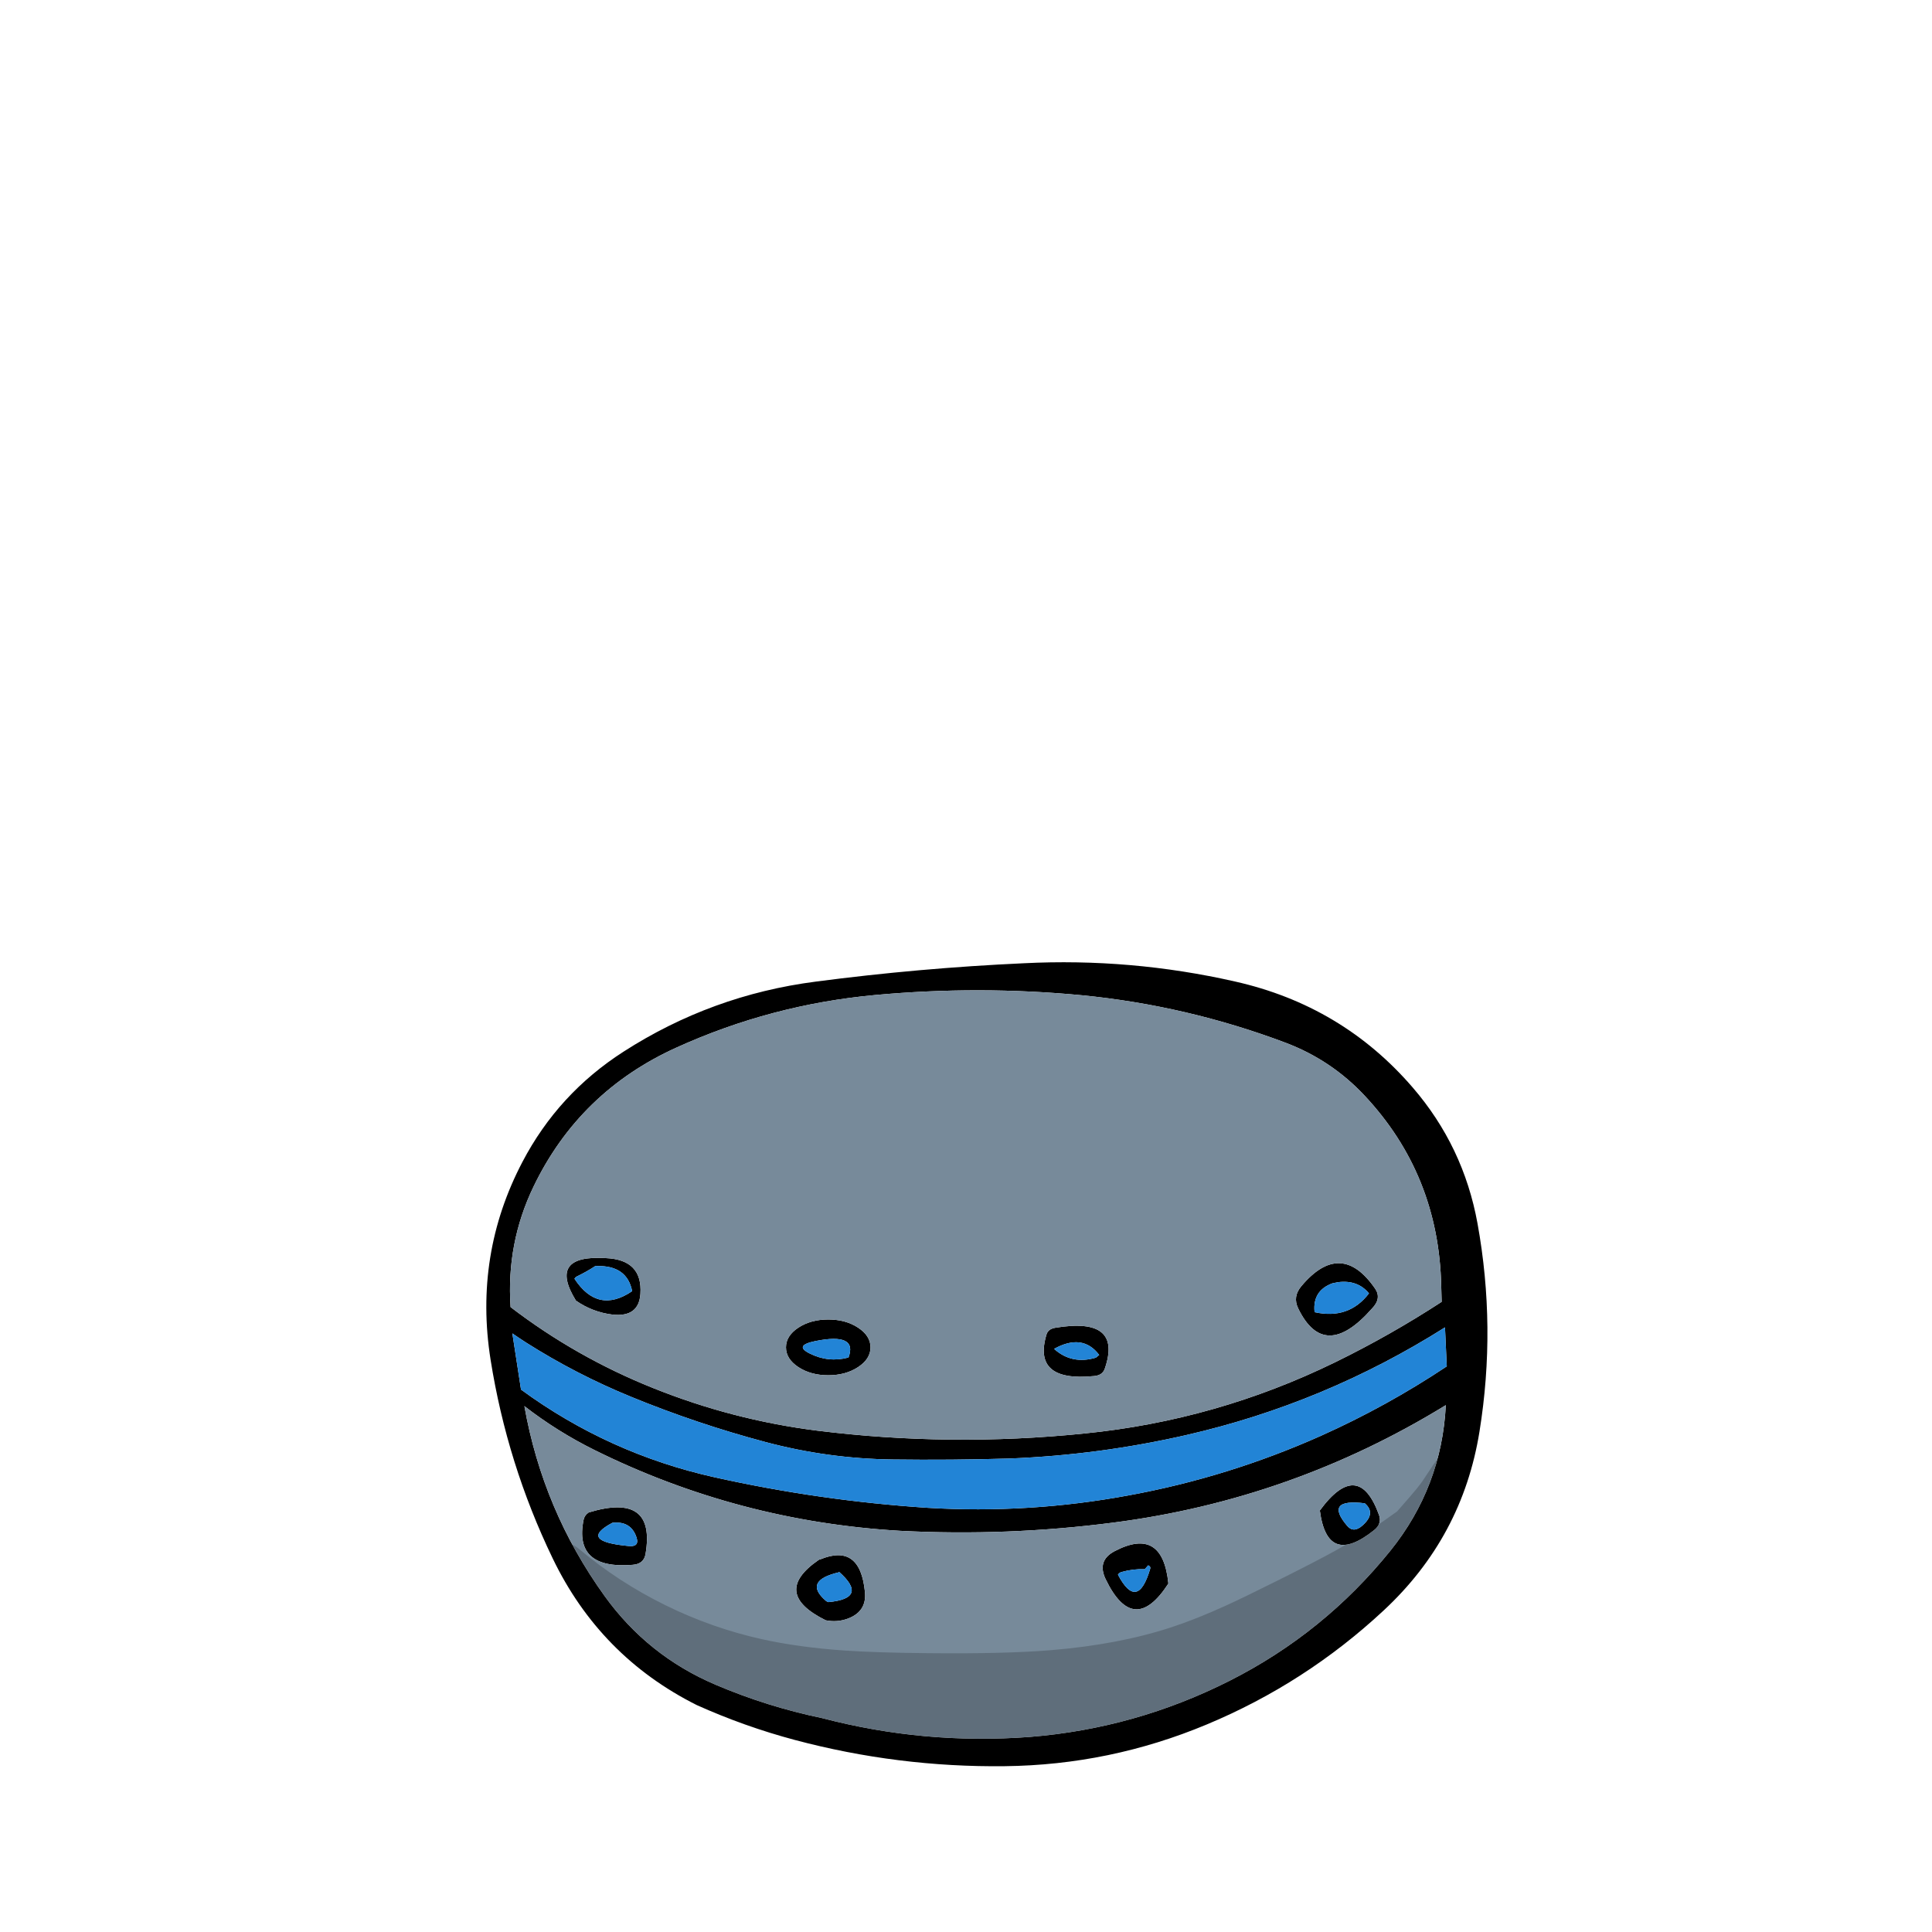 
<svg xmlns="http://www.w3.org/2000/svg" version="1.1" xmlns:xlink="http://www.w3.org/1999/xlink" preserveAspectRatio="none" x="0px" y="0px" width="2000px" height="2000px" viewBox="0 0 2000 2000">
<defs>
<filter id="Filter_1" x="-20.63%" y="-39.54%" width="141.261%" height="179.08%" color-interpolation-filters="sRGB">
<feFlood flood-color="#2284D6" flood-opacity="1" in="SourceGraphic" result="result1"/>

<feGaussianBlur in="SourceGraphic" stdDeviation="33.333,33.333" result="result2"/>

<feComposite in2="result2" in="result1" operator="in" result="result3"/>

<feComposite in2="result3" in="SourceGraphic" operator="over" result="result4"/>
</filter>

<g id="Layer2_0_FILL">
<path fill="#000000" stroke="none" d="
M 1531.55 1482
Q 1549 1373.85 1529.5 1266.45 1515 1186.7 1462.4 1125.75 1389.35 1040.95 1278.25 1016 1170.65 991.6 1059.9 997.15 951.7 1002.1 844.55 1016.15 736.55 1030.1 645.45 1088.7 577.85 1132.1 540.8 1202.85 490.6 1298.65 507.85 1407.6 524.95 1515.3 572.1 1613.15 621.05 1714.8 721.2 1765.05 770.6 1787.25 822.65 1801.15 929.6 1829.65 1040.2 1828.35 1148.9 1827.1 1249.15 1785.2 1351.3 1742.6 1432.4 1667.1 1513.95 1591.25 1531.55 1482
M 1330.85 1079.45
Q 1378.15 1097.35 1412.5 1134.05 1489.4 1216 1491.95 1331.25
L 1492.4 1347.65
Q 1439.45 1382.15 1382.55 1410 1259.1 1470.35 1122.45 1483.95 983.65 1498.1 845.95 1481 758.05 1469.9 675.7 1436.75 596.1 1404.8 528.55 1353.1 524.05 1287 552.35 1228.3 599.8 1129.95 700.25 1084.45 798.15 1040 905.85 1030.05 1013.55 1020.15 1120.05 1030.3 1228.8 1041 1330.85 1079.45
M 542.85 1455.6
Q 576.85 1481.95 615.5 1501.1 764.55 1574.95 931.9 1584.7 1042.7 1590.4 1152.5 1576.2 1337.6 1552.3 1496.7 1454.6 1492.4 1539.45 1439.3 1605.35 1370.65 1690.45 1273.05 1739.85 1175.4 1789.25 1066.15 1798.05 957.05 1806.3 851.1 1778.6 794.2 1766.8 740.8 1744.05 670.45 1714.1 625.85 1652.15 562.05 1563.6 542.85 1455.6
M 1497.7 1414.45
Q 1435.45 1455.9 1367.3 1486.4 1271.5 1529.15 1168.2 1548.05 1065.15 1567.15 960.45 1560.9 848.9 1553.6 739.8 1529.3 630.05 1504.85 539.35 1438.5
L 530.4 1380.35
Q 537.45 1385.2 544.65 1389.85 596.35 1422.65 653.15 1445.9 721.4 1473.9 792.5 1492.8 857.05 1510 923.95 1510.85 984.65 1511.65 1045.4 1509.85 1138 1506.15 1228.1 1485.55 1371.35 1452.75 1495.85 1374.1
L 1497.7 1414.45
M 609.4 1565.7
Q 605.1 1568.6 604.15 1573.2 593.7 1624.85 654.9 1619.9 666.5 1619.05 668.25 1608.75 679.25 1544.45 609.4 1565.7
M 658.05 1589.2
Q 663.5 1601.85 650.4 1600.4 598.2 1595.45 633.9 1576.4 651.75 1574.35 658.05 1589.2
M 1153.9 1605.75
Q 1135.3 1615.5 1144.55 1634.75 1173.55 1694.85 1209.5 1639.3 1203.55 1579.75 1153.9 1605.75
M 1185.1 1624.4
L 1188.6 1620.4
Q 1191.35 1621.7 1190.75 1623.75 1177.6 1668.6 1157.3 1630.1 1158.65 1627.95 1161 1627.35 1172.8 1624 1185.1 1624.4
M 849.05 1614.3
Q 848.1 1614.35 847.45 1614.85 797.75 1649.1 854.75 1677.3 866.45 1679.7 877.65 1675.6 897.3 1668.25 895.4 1648.25 890.5 1597.05 849.05 1614.3
M 868.4 1627.65
L 868.5 1627.1
Q 899.55 1654.55 857.55 1658.5 855.9 1658 854.75 1657 831.15 1636.4 868.4 1627.65
M 1427.6 1568.4
Q 1406.25 1509.3 1366.3 1563.65 1373.95 1622.65 1422.4 1584.05 1430.8 1577.35 1427.6 1568.4
M 1394.65 1579.6
Q 1370.3 1551 1412.8 1556.2 1424.75 1566.4 1410.6 1579.05 1401.3 1587.4 1394.65 1579.6
M 1092.5 1374.5
Q 1085.1 1375.7 1083.4 1381.25 1068.25 1430.9 1132.5 1424.5 1141.3 1423.75 1143.65 1416.9 1162.35 1362.85 1092.5 1374.5
M 1137.9 1402.65
L 1134.45 1405.45
Q 1109.5 1412.85 1091.2 1396.35 1120.75 1379.95 1137.9 1402.65
M 888.3 1374.4
Q 875.5 1365.95 857.4 1365.95 839.3 1365.95 826.45 1374.4 813.65 1382.85 813.65 1394.8 813.65 1406.75 826.45 1415.2 839.3 1423.65 857.4 1423.65 875.5 1423.65 888.3 1415.2 901.15 1406.75 901.15 1394.8 901.15 1382.85 888.3 1374.4
M 838.05 1401.05
Q 821.7 1392.9 843.7 1388.35 888.15 1379.25 878.35 1405.3 857.5 1410.85 838.05 1401.05
M 627.15 1302.4
Q 566.75 1298.65 596.2 1346.4 613.3 1358.35 634.3 1360.9 661.3 1363.65 662.95 1339.45 665.35 1304 627.15 1302.4
M 616.6 1310.4
Q 617.1 1310.6 617.6 1310.6 649.1 1309.75 654.4 1336.6 618.9 1360.75 594.7 1323.75 595.5 1322.25 596.75 1321.6 607.4 1316.45 616.6 1310.4
M 1347.15 1331.45
Q 1338 1342.3 1343.85 1354.4 1371.05 1410.5 1420.3 1354.55 1430.5 1344.05 1423.45 1333.9 1388.05 1282.7 1347.15 1331.45
M 1361.05 1358.4
Q 1360.85 1358.1 1360.8 1357.8 1358.75 1336 1379.4 1328.45 1382.35 1327.8 1385.25 1327.3 1405.45 1324.75 1417.15 1338.9 1396.3 1366.15 1361.05 1358.4 Z"/>

<path fill="#778A9A" stroke="none" d="
M 615.5 1501.1
Q 576.85 1481.95 542.85 1455.6 562.05 1563.6 625.85 1652.15 670.45 1714.1 740.8 1744.05 794.2 1766.8 851.1 1778.6 957.05 1806.3 1066.15 1798.05 1175.4 1789.25 1273.05 1739.85 1370.65 1690.45 1439.3 1605.35 1492.4 1539.45 1496.7 1454.6 1337.6 1552.3 1152.5 1576.2 1042.7 1590.4 931.9 1584.7 764.55 1574.95 615.5 1501.1
M 1366.3 1563.65
Q 1406.25 1509.3 1427.6 1568.4 1430.8 1577.35 1422.4 1584.05 1373.95 1622.65 1366.3 1563.65
M 847.45 1614.85
Q 848.1 1614.35 849.05 1614.3 890.5 1597.05 895.4 1648.25 897.3 1668.25 877.65 1675.6 866.45 1679.7 854.75 1677.3 797.75 1649.1 847.45 1614.85
M 1144.55 1634.75
Q 1135.3 1615.5 1153.9 1605.75 1203.55 1579.75 1209.5 1639.3 1173.55 1694.85 1144.55 1634.75
M 604.15 1573.2
Q 605.1 1568.6 609.4 1565.7 679.25 1544.45 668.25 1608.75 666.5 1619.05 654.9 1619.9 593.7 1624.85 604.15 1573.2
M 1412.5 1134.05
Q 1378.15 1097.35 1330.85 1079.45 1228.8 1041 1120.05 1030.3 1013.55 1020.15 905.85 1030.05 798.15 1040 700.25 1084.45 599.8 1129.95 552.35 1228.3 524.05 1287 528.55 1353.1 596.1 1404.8 675.7 1436.75 758.05 1469.9 845.95 1481 983.65 1498.1 1122.45 1483.95 1259.1 1470.35 1382.55 1410 1439.45 1382.15 1492.4 1347.65
L 1491.95 1331.25
Q 1489.4 1216 1412.5 1134.05
M 1343.85 1354.4
Q 1338 1342.3 1347.15 1331.45 1388.05 1282.7 1423.45 1333.9 1430.5 1344.05 1420.3 1354.55 1371.05 1410.5 1343.85 1354.4
M 596.2 1346.4
Q 566.75 1298.65 627.15 1302.4 665.35 1304 662.95 1339.45 661.3 1363.65 634.3 1360.9 613.3 1358.35 596.2 1346.4
M 857.4 1365.95
Q 875.5 1365.95 888.3 1374.4 901.15 1382.85 901.15 1394.8 901.15 1406.75 888.3 1415.2 875.5 1423.65 857.4 1423.65 839.3 1423.65 826.45 1415.2 813.65 1406.75 813.65 1394.8 813.65 1382.85 826.45 1374.4 839.3 1365.95 857.4 1365.95
M 1083.4 1381.25
Q 1085.1 1375.7 1092.5 1374.5 1162.35 1362.85 1143.65 1416.9 1141.3 1423.75 1132.5 1424.5 1068.25 1430.9 1083.4 1381.25 Z"/>
</g>

<g id="S_mbolo_5_0_Layer0_0_FILL">
<path fill="#2284D6" stroke="none" d="
M 103.5 266
Q 67.8 285.05 120 290 133.1 291.45 127.65 278.8 121.35 263.95 103.5 266
M 87.2 0.2
Q 86.7 0.2 86.2 0 77 6.05 66.35 11.2 65.1 11.85 64.3 13.35 88.5 50.35 124 26.2 118.7 -0.65 87.2 0.2
M 313.3 77.95
Q 291.3 82.5 307.65 90.65 327.1 100.45 347.95 94.9 357.75 68.85 313.3 77.95
M 338.1 316.7
L 338 317.25
Q 300.75 326 324.35 346.6 325.5 347.6 327.15 348.1 369.15 344.15 338.1 316.7
M 604.05 95.05
L 607.5 92.25
Q 590.35 69.55 560.8 85.95 579.1 102.45 604.05 95.05
M 864.25 269.2
Q 870.9 277 880.2 268.65 894.35 256 882.4 245.8 839.9 240.6 864.25 269.2
M 660.35 313.35
Q 660.95 311.3 658.2 310
L 654.7 314
Q 642.4 313.6 630.6 316.95 628.25 317.55 626.9 319.7 647.2 358.2 660.35 313.35
M 836.9 176
Q 905.05 145.5 967.3 104.05
L 965.45 63.7
Q 840.95 142.35 697.7 175.15 607.6 195.75 515 199.45 454.25 201.25 393.55 200.45 326.65 199.6 262.1 182.4 191 163.5 122.75 135.5 65.95 112.25 14.25 79.45 7.05 74.8 0 69.95
L 8.95 128.1
Q 99.65 194.45 209.4 218.9 318.5 243.2 430.05 250.5 534.75 256.75 637.8 237.65 741.1 218.75 836.9 176
M 886.75 28.5
Q 875.05 14.35 854.85 16.9 851.95 17.4 849 18.05 828.35 25.6 830.4 47.4 830.45 47.7 830.65 48 865.9 55.75 886.75 28.5 Z"/>
</g>

<g id="Layer1_0_FILL">
<path fill="#000000" fill-opacity="0.2" stroke="none" d="
M 1446.55 1564.3
Q 1446.409 1564.473 1446.25 1564.65 1443.642 1566.444 1438.65 1570 1414.8 1587.35 1382.55 1605.15 1362.95 1616 1323.6 1635.65 1287.5 1653.7 1268.95 1662.15 1238.25 1676.1 1212.6 1684.55 1158.1 1702.45 1087.9 1708.25 1039.95 1712.2 960.05 1711.35 906.4 1710.85 874.05 1708.6 826.8 1705.3 789.05 1696.95 737 1685.45 688.7 1661.65 640.45 1637.9 599.6 1603.65 594.05 1598.95 588.35 1597.45 581.45 1595.7 578.5 1600.35 575.1 1605.8 581.85 1615.25 609.31 1653.746 648.55 1683.15 645.485 1684.093 644.2 1686.7 642.6 1690.05 645.05 1694.15 646.9 1697.25 650.8 1700.4 731.7 1765.15 840.05 1793.4 942.45 1820.05 1052.2 1810.05 1094 1806.2 1151.4 1795.3 1179.5 1790 1197.95 1785.35 1223.1 1779.05 1243.25 1771.15 1260.25 1764.5 1278.75 1754.7 1294.1 1746.6 1312.65 1735.2 1353.3 1710.3 1396.6 1677.6 1406 1670.55 1410.85 1665.85 1418.2 1658.75 1421.9 1651.45 1425.161 1645.077 1425.6 1638.3 1450.737 1621.729 1469.25 1604.45 1474.75 1599.3 1477.9 1595.45 1482.2 1590.1 1484.2 1584.85 1486.55 1578.8 1485.65 1572.55 1484.704 1565.88 1480.4 1561.8 1487.442 1553.706 1493.85 1544.95 1501.9 1533.95 1505.45 1524.9 1510.05 1513.05 1507.85 1502.9 1506.8 1498.25 1504 1497.5 1501.65 1496.85 1498.35 1499.55 1491.4 1505.15 1484.2 1515.65 1480.1 1521.65 1472.15 1533.8 1467.55 1540.2 1459.65 1549.3 1447.5 1563.2 1446.55 1564.3 Z"/>
</g>
</defs>

<g transform="matrix( 1, 0, 0, 1, 0,0) ">
<use xlink:href="#Layer2_0_FILL"/>
</g>

<g filter="url(#Filter_1)" transform="matrix( 1, 0, 0, 1, 0,0) ">
<g transform="matrix( 1, 0, 0, 1, 530.4,1310.4) ">
<g transform="matrix( 1, 0, 0, 1, 0,0) ">
<use xlink:href="#S_mbolo_5_0_Layer0_0_FILL"/>
</g>
</g>
</g>

<g transform="matrix( 1, 0, 0, 1, 0,0) ">
<use xlink:href="#Layer1_0_FILL"/>
</g>
</svg>
